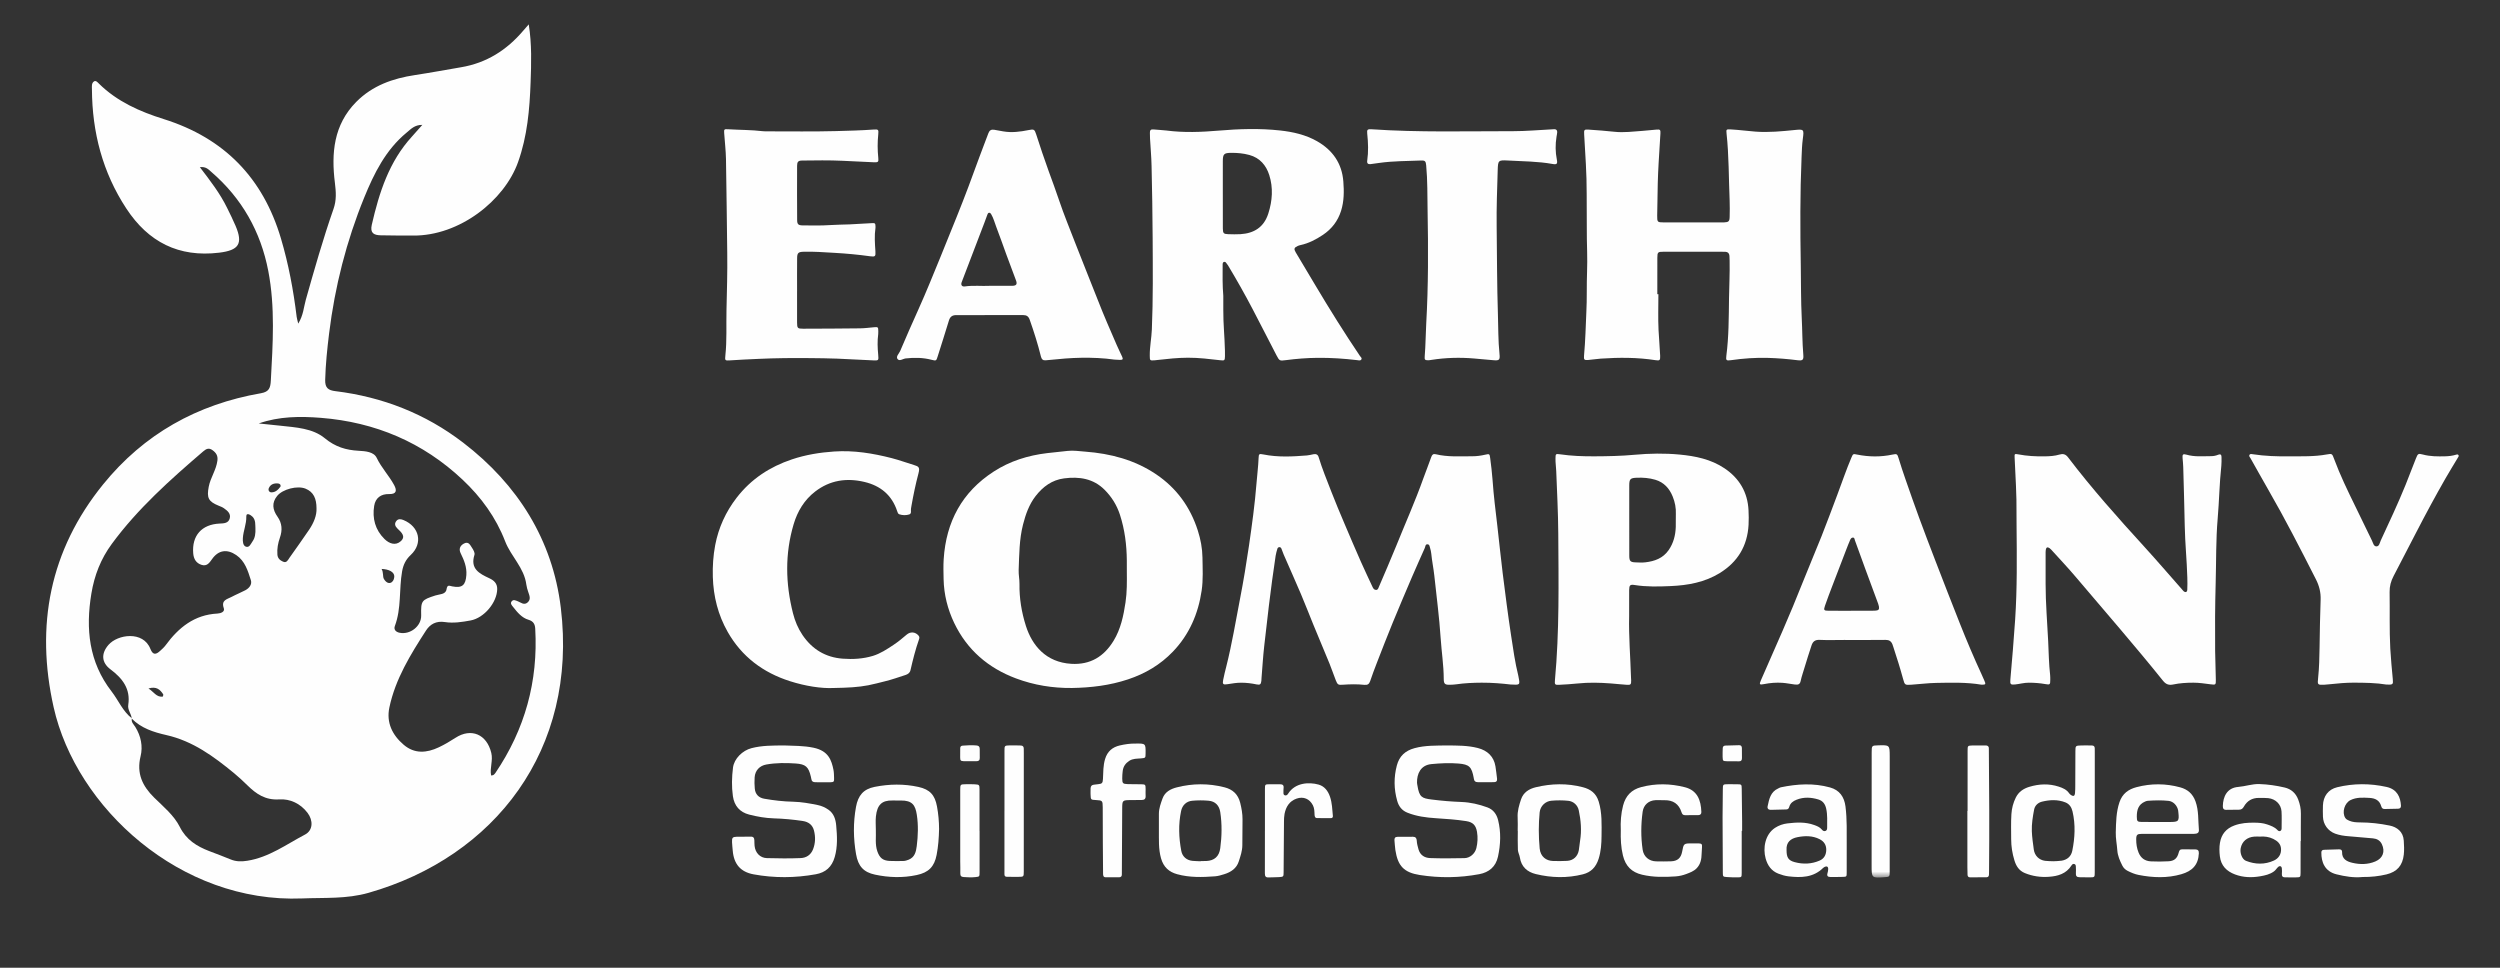 <?xml version="1.0" encoding="UTF-8" standalone="no"?>
<svg width="217px" height="84px" viewBox="0 0 217 84" version="1.1" xmlns="http://www.w3.org/2000/svg" xmlns:xlink="http://www.w3.org/1999/xlink" xmlns:sketch="http://www.bohemiancoding.com/sketch/ns">
    <rect x="0" y="0" width="217" height="84" fill="#333333" stroke="none"/>
    <!-- Generator: Sketch 3.5.2 (25235) - http://www.bohemiancoding.com/sketch -->
    <title>Logo</title>
    <desc>Created with Sketch.</desc>
    <defs>
        <path id="path-1" d="M0,0.044 L151.551,0.044 L151.551,65.012 L0,65.012 L0,0.044 Z"></path>
    </defs>
    <g id="Welcome" stroke="none" stroke-width="1" fill="none" fill-rule="evenodd" sketch:type="MSPage">
        <g id="178A50" sketch:type="MSArtboardGroup" transform="translate(-118, -55)">
            <g id="Top" sketch:type="MSLayerGroup">
                <g id="Logo" transform="translate(122, 57)">
                    <g id="Logo_Type" transform="translate(57.867, 9.157)">
                        <path d="M69.239,48.257 C68.535,48.173 67.643,48.095 66.743,48.1 C66.005,48.104 65.271,48.135 64.54,48.241 C64.366,48.266 64.188,48.275 64.012,48.28 C63.558,48.293 63.451,48.218 63.45,47.771 C63.446,46.585 63.26,45.413 63.182,44.233 C63.064,42.422 62.825,40.623 62.633,38.82 C62.564,38.176 62.429,37.54 62.367,36.894 C62.352,36.734 62.312,36.574 62.267,36.419 C62.228,36.285 62.219,36.094 62.039,36.087 C61.848,36.08 61.86,36.282 61.805,36.408 C61.433,37.249 61.053,38.087 60.691,38.932 C60.126,40.254 59.561,41.576 59.016,42.906 C58.544,44.056 58.096,45.217 57.645,46.376 C57.44,46.902 57.243,47.432 57.062,47.967 C56.973,48.227 56.832,48.316 56.56,48.287 C55.938,48.22 55.314,48.232 54.69,48.278 C54.288,48.309 54.229,48.271 54.079,47.891 C53.889,47.41 53.727,46.918 53.532,46.439 C53.068,45.303 52.588,44.173 52.121,43.038 C51.765,42.172 51.432,41.297 51.066,40.435 C50.573,39.276 50.057,38.127 49.554,36.972 C49.483,36.809 49.431,36.639 49.364,36.474 C49.333,36.397 49.28,36.334 49.188,36.334 C49.095,36.334 49.033,36.397 49.01,36.474 C48.951,36.675 48.889,36.878 48.858,37.085 C48.645,38.511 48.451,39.939 48.278,41.37 C48.136,42.545 48.006,43.72 47.87,44.895 C47.763,45.828 47.71,46.766 47.633,47.702 C47.627,47.783 47.629,47.865 47.619,47.945 C47.581,48.246 47.507,48.313 47.206,48.25 C46.764,48.157 46.323,48.102 45.871,48.102 C45.467,48.101 45.074,48.169 44.678,48.232 C44.299,48.293 44.232,48.232 44.303,47.861 C44.38,47.464 44.481,47.072 44.579,46.68 C45.07,44.731 45.395,42.748 45.776,40.777 C46.068,39.269 46.319,37.75 46.541,36.23 C46.804,34.419 47.055,32.606 47.199,30.779 C47.256,30.054 47.35,29.33 47.379,28.601 C47.394,28.243 47.424,28.215 47.791,28.289 C49.047,28.544 50.31,28.477 51.574,28.376 C51.764,28.361 51.952,28.308 52.14,28.271 C52.359,28.227 52.521,28.289 52.59,28.519 C52.895,29.526 53.297,30.497 53.675,31.476 C54.041,32.425 54.439,33.362 54.835,34.299 C55.3,35.399 55.771,36.496 56.253,37.589 C56.579,38.328 56.93,39.056 57.268,39.789 C57.332,39.929 57.415,40.051 57.582,40.049 C57.742,40.046 57.77,39.903 57.821,39.783 C58.311,38.624 58.823,37.474 59.293,36.306 C60.095,34.313 60.974,32.352 61.694,30.325 C61.911,29.716 62.157,29.117 62.369,28.507 C62.443,28.295 62.548,28.22 62.759,28.271 C63.802,28.525 64.863,28.446 65.919,28.447 C66.306,28.448 66.684,28.396 67.06,28.308 C67.41,28.225 67.434,28.234 67.482,28.614 C67.561,29.24 67.643,29.867 67.686,30.497 C67.779,31.855 67.952,33.205 68.11,34.557 C68.268,35.908 68.398,37.263 68.568,38.612 C68.794,40.412 69.023,42.212 69.296,44.005 C69.474,45.172 69.635,46.345 69.921,47.493 C69.933,47.54 69.939,47.589 69.948,47.636 C70.078,48.305 70.078,48.305 69.239,48.257" id="Fill-1" fill="#FEFEFE" sketch:type="MSShapeGroup"></path>
                        <path d="M82.082,14.38 C82.082,15.418 82.044,16.458 82.095,17.493 C82.131,18.235 82.202,18.977 82.235,19.721 C82.252,20.114 82.197,20.164 81.835,20.107 C80.257,19.861 78.673,19.863 77.086,19.971 C76.72,19.996 76.356,20.061 75.989,20.089 C75.638,20.116 75.601,20.059 75.627,19.719 C75.677,19.057 75.735,18.394 75.754,17.73 C75.788,16.548 75.878,15.367 75.865,14.182 C75.853,13.015 75.934,11.846 75.896,10.681 C75.848,9.205 75.879,7.729 75.859,6.254 C75.856,6.059 75.856,5.865 75.857,5.67 C75.865,3.95 75.736,2.236 75.639,0.521 C75.615,0.105 75.634,0.066 76.045,0.095 C76.78,0.148 77.516,0.197 78.247,0.279 C79.084,0.373 79.91,0.255 80.74,0.2 C81.139,0.174 81.535,0.117 81.934,0.09 C82.231,0.07 82.274,0.109 82.258,0.419 C82.213,1.276 82.15,2.132 82.102,2.988 C82.069,3.571 82.042,4.154 82.027,4.738 C82.003,5.678 81.988,6.619 81.977,7.559 C81.971,8.12 82,8.146 82.534,8.147 C84.234,8.148 85.934,8.147 87.634,8.147 C87.682,8.147 87.73,8.149 87.778,8.147 C88.179,8.13 88.26,8.057 88.267,7.66 C88.276,7.19 88.286,6.719 88.266,6.249 C88.183,4.306 88.208,2.358 87.997,0.422 C87.959,0.068 87.983,0.056 88.364,0.076 C89.084,0.114 89.798,0.215 90.517,0.268 C91.66,0.352 92.789,0.241 93.92,0.127 C94.713,0.046 94.728,0.074 94.618,0.889 C94.546,1.418 94.532,1.955 94.509,2.489 C94.375,5.633 94.389,8.78 94.441,11.925 C94.465,13.432 94.448,14.942 94.524,16.448 C94.578,17.499 94.568,18.553 94.658,19.604 C94.701,20.105 94.611,20.168 94.114,20.106 C93.287,20.001 92.457,19.934 91.624,19.909 C90.531,19.876 89.446,19.952 88.364,20.109 C87.981,20.165 87.929,20.114 87.979,19.732 C88.196,18.071 88.189,16.401 88.212,14.731 C88.226,13.645 88.287,12.56 88.264,11.473 C88.261,11.327 88.261,11.181 88.247,11.036 C88.228,10.831 88.115,10.71 87.905,10.7 C87.809,10.695 87.713,10.696 87.617,10.696 C85.917,10.695 84.217,10.695 82.517,10.695 C82.037,10.696 81.993,10.732 81.99,11.218 C81.983,12.272 81.988,13.326 81.988,14.38 L82.082,14.38" id="Fill-3" fill="#FEFEFE" sketch:type="MSShapeGroup"></path>
                        <path d="M44.273,5.705 L44.274,5.705 C44.274,6.694 44.27,7.684 44.276,8.673 C44.279,9.091 44.344,9.158 44.745,9.17 C45.098,9.181 45.452,9.19 45.803,9.169 C46.985,9.097 47.844,8.564 48.222,7.379 C48.576,6.273 48.657,5.14 48.304,4.036 C48.034,3.195 47.494,2.544 46.576,2.294 C46.057,2.153 45.538,2.106 45.008,2.11 C44.375,2.114 44.275,2.21 44.274,2.835 C44.272,3.792 44.273,4.749 44.273,5.705 M44.315,14.519 C44.315,14.924 44.318,15.329 44.315,15.735 C44.305,16.918 44.433,18.096 44.458,19.279 C44.461,19.441 44.464,19.603 44.46,19.765 C44.45,20.129 44.428,20.154 44.066,20.113 C43.128,20.008 42.192,19.888 41.242,19.893 C40.358,19.896 39.484,19.99 38.609,20.089 C38.529,20.099 38.45,20.11 38.37,20.116 C37.938,20.148 37.938,20.143 37.933,19.716 C37.923,18.952 38.083,18.202 38.114,17.441 C38.226,14.783 38.196,12.123 38.183,9.464 C38.174,7.389 38.134,5.313 38.089,3.239 C38.071,2.446 38,1.654 37.955,0.862 C37.946,0.7 37.952,0.537 37.944,0.375 C37.934,0.146 38.025,0.053 38.261,0.079 C38.627,0.12 38.998,0.122 39.363,0.17 C40.881,0.369 42.396,0.31 43.916,0.181 C45.691,0.03 47.472,-0.026 49.247,0.168 C50.365,0.29 51.464,0.537 52.458,1.104 C53.801,1.872 54.613,3.012 54.735,4.597 C54.802,5.456 54.8,6.313 54.536,7.15 C54.256,8.036 53.72,8.723 52.961,9.231 C52.357,9.636 51.717,9.967 51,10.12 C50.923,10.137 50.845,10.162 50.773,10.195 C50.459,10.339 50.423,10.447 50.606,10.756 C51.166,11.701 51.732,12.643 52.294,13.586 C53.534,15.669 54.816,17.725 56.171,19.733 C56.237,19.831 56.393,19.93 56.284,20.064 C56.197,20.17 56.042,20.117 55.917,20.102 C54.786,19.967 53.652,19.893 52.512,19.903 C51.581,19.911 50.656,19.983 49.733,20.105 C49.213,20.174 49.184,20.166 48.938,19.694 C48.237,18.348 47.552,16.992 46.847,15.648 C46.179,14.374 45.472,13.122 44.732,11.89 C44.698,11.835 44.658,11.784 44.619,11.733 C44.56,11.658 44.511,11.552 44.399,11.572 C44.251,11.599 44.259,11.735 44.258,11.844 C44.253,12.736 44.238,13.628 44.315,14.519" id="Fill-5" fill="#FEFEFE" sketch:type="MSShapeGroup"></path>
                        <path d="M35.942,38.418 C35.942,38.11 35.944,37.802 35.941,37.494 C35.929,36.143 35.763,34.818 35.345,33.526 C35.074,32.688 34.621,31.967 34.015,31.36 C33.036,30.377 31.806,30.195 30.494,30.366 C29.444,30.504 28.658,31.087 28.024,31.903 C27.459,32.63 27.158,33.489 26.933,34.368 C26.602,35.663 26.604,36.997 26.553,38.323 C26.538,38.731 26.63,39.13 26.624,39.535 C26.605,40.779 26.806,41.989 27.18,43.169 C27.721,44.873 28.924,46.331 31.122,46.463 C32.783,46.562 33.967,45.82 34.799,44.451 C35.411,43.444 35.654,42.29 35.827,41.134 C35.962,40.236 35.95,39.325 35.942,38.418 M31.178,48.56 C29.51,48.577 27.887,48.315 26.324,47.73 C23.922,46.832 22.081,45.262 20.959,42.92 C20.392,41.735 20.067,40.461 20.038,39.124 C20.025,38.54 20.007,37.957 20.045,37.376 C20.254,34.121 21.647,31.548 24.386,29.775 C25.8,28.86 27.368,28.371 29.029,28.174 C29.617,28.104 30.207,28.045 30.797,27.982 C31.311,27.926 31.822,28.007 32.331,28.045 C34.534,28.212 36.625,28.757 38.489,30.015 C40.261,31.211 41.452,32.856 42.104,34.896 C42.346,35.653 42.496,36.437 42.507,37.236 C42.52,38.192 42.576,39.153 42.437,40.102 C42.14,42.123 41.364,43.921 39.94,45.406 C38.846,46.546 37.539,47.315 36.049,47.811 C34.462,48.339 32.835,48.533 31.178,48.56" id="Fill-7" fill="#FEFEFE" sketch:type="MSShapeGroup"></path>
                        <path d="M115.692,39.534 C115.691,41.188 115.834,42.835 115.914,44.485 C115.962,45.473 115.973,46.461 116.085,47.445 C116.099,47.573 116.095,47.704 116.096,47.834 C116.098,48.266 116.074,48.295 115.668,48.222 C115.193,48.136 114.717,48.103 114.234,48.101 C113.828,48.1 113.442,48.212 113.045,48.255 C112.654,48.298 112.596,48.237 112.632,47.835 C112.784,46.108 112.93,44.382 113.046,42.651 C113.229,39.914 113.195,37.176 113.171,34.437 C113.168,34.097 113.162,33.756 113.166,33.416 C113.186,31.794 113.074,30.177 113.002,28.559 C112.988,28.242 112.992,28.219 113.316,28.281 C114.076,28.427 114.841,28.467 115.612,28.455 C116.046,28.448 116.474,28.424 116.896,28.299 C117.182,28.213 117.417,28.245 117.642,28.541 C119.695,31.242 121.95,33.769 124.233,36.271 C125.352,37.498 126.434,38.759 127.533,40.005 C127.576,40.053 127.613,40.108 127.661,40.151 C127.827,40.296 127.976,40.252 127.989,40.031 C128.009,39.676 128.002,39.318 127.992,38.962 C127.95,37.471 127.797,35.987 127.769,34.495 C127.736,32.793 127.685,31.091 127.638,29.39 C127.631,29.131 127.603,28.873 127.581,28.615 C127.552,28.291 127.61,28.218 127.92,28.308 C128.63,28.516 129.352,28.435 130.071,28.437 C130.278,28.437 130.484,28.393 130.68,28.311 C130.859,28.237 130.961,28.306 130.96,28.503 C130.96,28.763 130.972,29.024 130.944,29.281 C130.779,30.796 130.76,32.322 130.629,33.838 C130.468,35.699 130.506,37.563 130.454,39.426 C130.398,41.404 130.389,43.381 130.407,45.358 C130.415,46.183 130.459,47.01 130.467,47.836 C130.472,48.291 130.464,48.299 130.005,48.24 C129.513,48.178 129.024,48.101 128.523,48.1 C127.928,48.1 127.339,48.135 126.756,48.258 C126.398,48.334 126.134,48.247 125.883,47.934 C123.428,44.874 120.847,41.923 118.315,38.93 C117.629,38.118 116.896,37.346 116.183,36.557 C116.141,36.509 116.093,36.464 116.04,36.427 C115.855,36.299 115.743,36.342 115.707,36.567 C115.687,36.694 115.693,36.826 115.692,36.956 C115.691,37.815 115.692,38.675 115.692,39.534" id="Fill-9" fill="#FEFEFE" sketch:type="MSShapeGroup"></path>
                        <path d="M79.551,33.98 L79.552,33.98 C79.552,35.018 79.547,36.056 79.554,37.093 C79.557,37.545 79.652,37.64 80.086,37.656 C80.375,37.667 80.667,37.687 80.951,37.653 C81.753,37.559 82.48,37.301 82.972,36.592 C83.391,35.988 83.565,35.307 83.59,34.582 C83.603,34.21 83.581,33.836 83.597,33.464 C83.62,32.934 83.521,32.43 83.324,31.945 C83.038,31.234 82.561,30.709 81.818,30.487 C81.294,30.331 80.752,30.288 80.203,30.31 C79.655,30.332 79.554,30.415 79.552,30.965 C79.548,31.97 79.551,32.975 79.551,33.98 M79.542,42.34 C79.501,44.044 79.65,45.871 79.707,47.701 C79.709,47.766 79.717,47.83 79.718,47.895 C79.723,48.252 79.684,48.305 79.342,48.284 C78.879,48.256 78.417,48.2 77.954,48.165 C76.995,48.092 76.036,48.068 75.077,48.168 C74.535,48.224 73.991,48.258 73.447,48.285 C73.106,48.302 73.068,48.252 73.101,47.893 C73.493,43.656 73.417,39.407 73.391,35.161 C73.38,33.347 73.283,31.533 73.213,29.72 C73.2,29.364 73.143,29.011 73.149,28.653 C73.157,28.241 73.157,28.22 73.543,28.276 C74.529,28.421 75.519,28.456 76.514,28.452 C77.683,28.447 78.85,28.425 80.018,28.317 C81.312,28.198 82.616,28.177 83.909,28.298 C85.285,28.427 86.643,28.701 87.823,29.495 C89.102,30.356 89.828,31.563 89.905,33.134 C89.926,33.555 89.932,33.979 89.909,34.399 C89.807,36.233 88.963,37.624 87.416,38.579 C86.105,39.388 84.64,39.651 83.141,39.715 C82.103,39.76 81.059,39.789 80.021,39.623 C79.622,39.559 79.549,39.64 79.544,40.07 C79.537,40.783 79.542,41.497 79.542,42.34" id="Fill-11" fill="#FEFEFE" sketch:type="MSShapeGroup"></path>
                        <path d="M98.795,41.858 L98.795,41.855 C99.276,41.855 99.757,41.856 100.239,41.855 C100.479,41.854 100.721,41.864 100.96,41.843 C101.203,41.821 101.263,41.727 101.224,41.488 C101.211,41.408 101.188,41.329 101.16,41.254 C100.786,40.238 100.408,39.224 100.035,38.209 C99.735,37.391 99.437,36.571 99.142,35.751 C99.105,35.648 99.116,35.506 98.965,35.504 C98.836,35.503 98.767,35.616 98.723,35.716 C98.594,36.012 98.478,36.314 98.362,36.615 C97.962,37.655 97.561,38.694 97.165,39.735 C96.952,40.293 96.739,40.851 96.544,41.415 C96.407,41.812 96.445,41.854 96.871,41.857 C97.512,41.862 98.154,41.858 98.795,41.858 M110.107,48.271 C108.841,48.057 107.509,48.096 106.18,48.12 C105.462,48.133 104.745,48.231 104.027,48.276 C103.489,48.31 103.464,48.305 103.322,47.778 C103.073,46.856 102.782,45.949 102.487,45.042 C102.457,44.949 102.43,44.856 102.394,44.766 C102.285,44.499 102.105,44.382 101.8,44.386 C100.598,44.402 99.395,44.392 98.193,44.392 C97.488,44.392 96.781,44.417 96.077,44.384 C95.682,44.365 95.481,44.528 95.37,44.88 C95.17,45.512 94.952,46.138 94.77,46.775 C94.659,47.163 94.516,47.542 94.433,47.94 C94.373,48.23 94.242,48.296 93.933,48.26 C93.568,48.218 93.206,48.135 92.84,48.111 C92.312,48.076 91.785,48.117 91.262,48.221 C90.853,48.303 90.82,48.26 90.981,47.89 C91.605,46.454 92.241,45.025 92.865,43.589 C93.469,42.198 94.054,40.799 94.611,39.387 C95.138,38.05 95.71,36.731 96.24,35.394 C96.716,34.193 97.163,32.98 97.619,31.771 C98.023,30.697 98.39,29.609 98.839,28.553 C98.979,28.225 98.987,28.231 99.34,28.302 C100.357,28.505 101.375,28.519 102.393,28.302 C102.802,28.215 102.821,28.247 102.948,28.671 C103.12,29.243 103.309,29.812 103.505,30.376 C103.898,31.506 104.292,32.636 104.704,33.758 C105.172,35.03 105.654,36.297 106.142,37.561 C106.84,39.37 107.542,41.178 108.257,42.981 C108.847,44.468 109.471,45.941 110.142,47.393 C110.223,47.568 110.295,47.748 110.377,47.924 C110.522,48.236 110.49,48.289 110.107,48.271" id="Fill-13" fill="#FEFEFE" sketch:type="MSShapeGroup"></path>
                        <path d="M24.003,13.653 C24.758,13.653 25.382,13.658 26.006,13.65 C26.349,13.646 26.443,13.511 26.327,13.195 C26.049,12.438 25.761,11.686 25.482,10.93 C25.188,10.128 24.911,9.32 24.603,8.523 C24.464,8.163 24.372,7.782 24.173,7.446 C24.131,7.375 24.083,7.305 23.993,7.31 C23.899,7.315 23.865,7.396 23.837,7.473 C23.753,7.7 23.673,7.928 23.587,8.154 C23.203,9.162 22.817,10.17 22.431,11.178 C22.155,11.9 21.873,12.619 21.604,13.343 C21.516,13.581 21.631,13.741 21.881,13.705 C22.631,13.598 23.383,13.69 24.003,13.653 M34.864,20.056 C33.913,19.921 32.958,19.883 31.997,19.897 C31.066,19.911 30.142,19.991 29.218,20.088 C29.107,20.099 28.995,20.111 28.883,20.118 C28.656,20.132 28.546,20.031 28.488,19.797 C28.22,18.713 27.883,17.65 27.512,16.597 C27.407,16.301 27.239,16.191 26.944,16.192 C25.005,16.197 23.066,16.196 21.127,16.195 C20.796,16.195 20.599,16.331 20.498,16.668 C20.187,17.704 19.851,18.733 19.528,19.766 C19.405,20.16 19.405,20.18 18.989,20.072 C18.247,19.879 17.504,19.87 16.748,19.954 C16.505,19.982 16.198,20.234 16.033,19.997 C15.883,19.783 16.175,19.53 16.272,19.301 C16.786,18.081 17.325,16.872 17.867,15.664 C18.536,14.176 19.145,12.663 19.763,11.154 C20.247,9.974 20.722,8.79 21.198,7.606 C21.88,5.912 22.52,4.202 23.14,2.484 C23.393,1.785 23.672,1.096 23.928,0.399 C24.016,0.159 24.173,0.068 24.409,0.103 C24.678,0.144 24.945,0.201 25.213,0.247 C25.952,0.375 26.68,0.282 27.406,0.135 C27.87,0.041 27.931,0.057 28.075,0.509 C28.416,1.571 28.771,2.628 29.15,3.676 C29.458,4.526 29.775,5.373 30.062,6.23 C30.484,7.487 30.993,8.709 31.467,9.945 C32.104,11.604 32.787,13.245 33.43,14.902 C33.938,16.213 34.504,17.498 35.062,18.787 C35.209,19.128 35.379,19.458 35.531,19.796 C35.634,20.023 35.594,20.082 35.344,20.082 C35.184,20.082 35.024,20.065 34.864,20.056" id="Fill-15" fill="#FEFEFE" sketch:type="MSShapeGroup"></path>
                        <path d="M7.318,14.116 C7.318,15.024 7.316,15.932 7.319,16.839 C7.321,17.325 7.363,17.377 7.839,17.375 C9.49,17.371 11.141,17.363 12.792,17.343 C13.191,17.338 13.59,17.284 13.988,17.248 C14.347,17.215 14.365,17.23 14.369,17.602 C14.37,17.683 14.373,17.765 14.362,17.845 C14.281,18.443 14.305,19.041 14.361,19.64 C14.407,20.135 14.395,20.144 13.921,20.123 C12.881,20.078 11.842,20.016 10.802,19.973 C10.018,19.941 9.232,19.936 8.448,19.927 C6.958,19.911 5.466,19.924 3.978,19.993 C3.148,20.032 2.315,20.066 1.485,20.124 C1.063,20.153 1.048,20.128 1.095,19.699 C1.234,18.406 1.163,17.108 1.191,15.812 C1.227,14.144 1.281,12.476 1.258,10.807 C1.221,8.084 1.198,5.362 1.148,2.64 C1.134,1.897 1.042,1.155 0.993,0.412 C0.97,0.066 0.987,0.041 1.324,0.062 C2.331,0.125 3.341,0.112 4.345,0.231 C4.487,0.247 4.633,0.244 4.777,0.244 C6.748,0.242 8.721,0.275 10.691,0.222 C11.778,0.193 12.868,0.166 13.955,0.088 C14.372,0.058 14.407,0.09 14.365,0.508 C14.296,1.189 14.297,1.865 14.368,2.546 C14.404,2.899 14.359,2.943 13.999,2.929 C13.087,2.894 12.176,2.843 11.265,2.799 C10.096,2.743 8.925,2.765 7.756,2.778 C7.419,2.782 7.323,2.891 7.321,3.226 C7.315,4.799 7.315,6.372 7.325,7.944 C7.327,8.306 7.428,8.404 7.795,8.407 C8.596,8.412 9.397,8.435 10.198,8.379 C10.757,8.339 11.319,8.345 11.879,8.319 C12.519,8.29 13.158,8.251 13.797,8.213 C14.095,8.196 14.119,8.215 14.127,8.528 C14.127,8.561 14.128,8.594 14.124,8.626 C14.023,9.304 14.074,9.981 14.119,10.66 C14.148,11.097 14.097,11.148 13.664,11.088 C12.631,10.944 11.595,10.848 10.555,10.789 C9.659,10.739 8.765,10.667 7.867,10.696 C7.431,10.709 7.328,10.8 7.323,11.246 C7.313,12.203 7.32,13.159 7.32,14.116 L7.318,14.116 Z" id="Fill-17" fill="#FEFEFE" sketch:type="MSShapeGroup"></path>
                        <path d="M10.48,48.561 C9.442,48.614 8.047,48.4 6.696,47.968 C4.38,47.228 2.527,45.855 1.299,43.697 C0.46,42.221 0.057,40.621 0.006,38.921 C-0.021,37.992 0.04,37.067 0.212,36.161 C0.5,34.645 1.129,33.271 2.072,32.048 C3.325,30.424 4.952,29.36 6.871,28.717 C8.066,28.317 9.29,28.117 10.544,28.033 C12.245,27.919 13.894,28.188 15.531,28.608 C16.184,28.776 16.816,29.01 17.46,29.204 C17.886,29.333 17.996,29.409 17.853,29.945 C17.607,30.869 17.415,31.804 17.248,32.746 C17.234,32.825 17.224,32.906 17.208,32.985 C17.171,33.164 17.289,33.423 17.049,33.498 C16.775,33.584 16.477,33.577 16.197,33.486 C16.082,33.449 16.046,33.328 16.01,33.218 C15.55,31.813 14.561,31.006 13.166,30.675 C11.619,30.308 10.173,30.519 8.886,31.512 C7.947,32.236 7.357,33.219 7.023,34.34 C6.259,36.905 6.311,39.49 6.963,42.069 C7.133,42.743 7.4,43.39 7.796,43.971 C8.639,45.209 9.795,45.904 11.284,46.016 C12.171,46.083 13.056,46.03 13.904,45.773 C14.547,45.577 15.119,45.197 15.683,44.824 C16.086,44.557 16.459,44.251 16.825,43.935 C17.163,43.643 17.595,43.687 17.873,44.025 C17.958,44.127 17.94,44.235 17.901,44.345 C17.594,45.216 17.372,46.112 17.164,47.011 C17.11,47.248 16.94,47.364 16.737,47.43 C16.142,47.623 15.551,47.833 14.946,47.98 C14.465,48.098 13.987,48.23 13.498,48.325 C12.625,48.493 11.749,48.539 10.48,48.561" id="Fill-19" fill="#FEFEFE" sketch:type="MSShapeGroup"></path>
                        <path d="M145.279,48.263 C144.404,48.116 143.397,48.099 142.387,48.099 C141.727,48.099 141.076,48.16 140.423,48.229 C140.247,48.248 140.072,48.267 139.896,48.276 C139.284,48.304 139.281,48.288 139.348,47.663 C139.441,46.791 139.456,45.916 139.471,45.04 C139.494,43.662 139.511,42.284 139.564,40.908 C139.588,40.269 139.443,39.696 139.158,39.135 C137.826,36.513 136.488,33.895 135.018,31.347 C134.494,30.438 133.987,29.518 133.469,28.605 C133.422,28.522 133.333,28.447 133.379,28.345 C133.44,28.212 133.569,28.255 133.674,28.271 C134.724,28.432 135.78,28.465 136.838,28.455 C137.927,28.444 139.018,28.489 140.099,28.289 C140.568,28.202 140.565,28.226 140.737,28.69 C141.255,30.086 141.903,31.422 142.556,32.757 C143.045,33.759 143.524,34.766 144.018,35.765 C144.114,35.959 144.161,36.27 144.408,36.27 C144.66,36.27 144.695,35.948 144.783,35.757 C145.523,34.159 146.274,32.566 146.936,30.932 C147.245,30.168 147.529,29.395 147.837,28.632 C147.997,28.234 148.029,28.185 148.43,28.294 C149.076,28.47 149.729,28.467 150.387,28.45 C150.693,28.441 150.995,28.408 151.288,28.318 C151.366,28.294 151.454,28.261 151.515,28.328 C151.6,28.422 151.515,28.505 151.467,28.585 C151.111,29.181 150.744,29.771 150.399,30.374 C149.509,31.931 148.658,33.509 147.836,35.103 C147.192,36.352 146.548,37.601 145.896,38.845 C145.667,39.283 145.542,39.727 145.551,40.235 C145.579,41.872 145.522,43.511 145.61,45.147 C145.658,46.036 145.749,46.924 145.829,47.811 C145.868,48.254 145.846,48.286 145.279,48.263" id="Fill-21" fill="#FEFEFE" sketch:type="MSShapeGroup"></path>
                        <path d="M68.043,8.476 C68.074,11.037 68.07,13.599 68.153,16.158 C68.189,17.289 68.171,18.425 68.289,19.555 C68.345,20.093 68.271,20.154 67.747,20.108 C67.188,20.058 66.63,20.007 66.072,19.959 C64.837,19.854 63.607,19.89 62.382,20.081 C62.288,20.096 62.192,20.114 62.097,20.114 C61.816,20.114 61.773,20.065 61.798,19.768 C61.878,18.815 61.877,17.858 61.931,16.904 C62.116,13.649 62.108,10.392 62.048,7.136 C62.024,5.827 62.05,4.512 61.926,3.204 C61.893,2.852 61.841,2.761 61.49,2.775 C60.275,2.825 59.055,2.813 57.847,2.985 C57.593,3.021 57.34,3.063 57.086,3.09 C56.891,3.11 56.774,3.029 56.806,2.809 C56.921,2.017 56.893,1.227 56.808,0.435 C56.771,0.092 56.837,0.041 57.19,0.064 C61.288,0.344 65.391,0.226 69.492,0.229 C70.58,0.23 71.667,0.129 72.755,0.075 C72.851,0.07 72.947,0.059 73.043,0.057 C73.225,0.054 73.31,0.155 73.298,0.33 C73.289,0.459 73.259,0.586 73.238,0.714 C73.132,1.376 73.135,2.035 73.267,2.695 C73.34,3.064 73.27,3.143 72.896,3.076 C71.612,2.845 70.312,2.849 69.017,2.775 C68.18,2.727 68.16,2.77 68.134,3.615 C68.084,5.235 68.023,6.855 68.043,8.476" id="Fill-23" fill="#FEFEFE" sketch:type="MSShapeGroup"></path>
                        <path d="M6.216,53.548 C7.001,53.584 7.873,53.561 8.751,53.746 C10.053,54.019 10.312,54.841 10.479,55.675 C10.523,55.895 10.521,56.126 10.53,56.353 C10.544,56.693 10.516,56.736 10.205,56.743 C9.772,56.754 9.339,56.737 8.907,56.74 C8.693,56.742 8.576,56.651 8.553,56.435 C8.546,56.371 8.528,56.307 8.513,56.244 C8.31,55.4 8.063,55.173 7.193,55.113 C6.346,55.055 5.498,55.053 4.656,55.201 C4.071,55.304 3.677,55.714 3.635,56.319 C3.612,56.641 3.62,56.969 3.648,57.291 C3.69,57.779 3.983,58.086 4.462,58.171 C5.299,58.32 6.144,58.414 6.994,58.433 C7.72,58.45 8.428,58.582 9.134,58.727 C9.46,58.794 9.771,58.935 10.051,59.132 C10.519,59.46 10.668,59.975 10.714,60.484 C10.797,61.4 10.85,62.317 10.588,63.232 C10.338,64.103 9.793,64.576 8.946,64.729 C7.147,65.054 5.345,65.067 3.545,64.736 C2.415,64.528 1.831,63.85 1.734,62.678 C1.714,62.436 1.685,62.194 1.674,61.951 C1.656,61.555 1.716,61.483 2.09,61.472 C2.491,61.461 2.892,61.479 3.293,61.464 C3.531,61.455 3.604,61.577 3.611,61.785 C3.617,61.947 3.614,62.11 3.631,62.27 C3.695,62.871 4.11,63.312 4.699,63.327 C5.676,63.354 6.656,63.366 7.632,63.325 C8.11,63.305 8.511,63.06 8.706,62.56 C8.915,62.025 8.925,61.481 8.788,60.938 C8.664,60.448 8.318,60.183 7.827,60.108 C6.986,59.98 6.14,59.901 5.291,59.876 C4.564,59.854 3.852,59.726 3.157,59.548 C2.36,59.344 1.868,58.8 1.748,57.947 C1.631,57.122 1.654,56.296 1.757,55.474 C1.855,54.688 2.589,53.985 3.356,53.785 C4.271,53.546 5.196,53.554 6.216,53.548" id="Fill-25" fill="#FEFEFE" sketch:type="MSShapeGroup"></path>
                        <path d="M63.733,53.547 C64.629,53.558 65.521,53.543 66.407,53.77 C67.242,53.985 67.801,54.508 67.939,55.366 C67.996,55.717 68.031,56.073 68.077,56.426 C68.103,56.632 68.01,56.734 67.809,56.735 C67.344,56.737 66.879,56.735 66.414,56.737 C66.202,56.738 66.085,56.637 66.061,56.425 C66.06,56.408 66.057,56.392 66.055,56.376 C65.876,55.404 65.671,55.194 64.721,55.117 C63.939,55.052 63.159,55.092 62.375,55.167 C61.448,55.256 61.116,56.007 61.13,56.774 C61.131,56.854 61.151,56.934 61.164,57.014 C61.325,58.05 61.561,58.135 62.406,58.242 C63.265,58.352 64.126,58.423 64.992,58.455 C65.762,58.484 66.512,58.658 67.238,58.924 C67.753,59.113 68.041,59.52 68.167,60.023 C68.43,61.079 68.388,62.146 68.157,63.203 C67.966,64.076 67.381,64.562 66.536,64.721 C64.82,65.042 63.095,65.065 61.37,64.794 C60.005,64.58 59.46,64.015 59.25,62.62 C59.209,62.348 59.201,62.071 59.173,61.797 C59.153,61.599 59.224,61.482 59.432,61.48 C59.881,61.477 60.33,61.477 60.779,61.474 C60.999,61.473 61.096,61.593 61.107,61.805 C61.12,62.066 61.186,62.314 61.258,62.565 C61.407,63.082 61.799,63.306 62.263,63.324 C63.256,63.362 64.251,63.347 65.245,63.329 C65.73,63.321 66.163,62.941 66.281,62.46 C66.393,61.999 66.416,61.529 66.339,61.06 C66.243,60.477 65.984,60.207 65.402,60.116 C64.53,59.979 63.65,59.921 62.77,59.864 C61.922,59.81 61.084,59.702 60.283,59.379 C59.804,59.185 59.541,58.822 59.409,58.352 C59.121,57.333 59.108,56.306 59.381,55.278 C59.596,54.467 60.114,54.001 60.916,53.783 C61.847,53.53 62.79,53.566 63.733,53.547" id="Fill-27" fill="#FEFEFE" sketch:type="MSShapeGroup"></path>
                        <path d="M116.359,63.599 C116.566,63.586 116.825,63.591 117.076,63.551 C117.565,63.473 117.908,63.181 118.007,62.693 C118.237,61.561 118.294,60.421 118.03,59.283 C117.945,58.917 117.761,58.628 117.4,58.486 C116.733,58.225 116.048,58.264 115.378,58.427 C115.048,58.507 114.762,58.752 114.694,59.115 C114.578,59.733 114.474,60.359 114.496,60.989 C114.515,61.52 114.596,62.05 114.666,62.578 C114.736,63.109 115.117,63.491 115.641,63.562 C115.861,63.592 116.087,63.586 116.359,63.599 L116.359,63.599 Z M119.959,59.311 C119.959,61.06 119.96,62.81 119.957,64.56 C119.957,64.989 119.95,64.993 119.529,64.998 C119.225,65.001 118.921,64.991 118.617,64.986 C118.396,64.982 118.304,64.873 118.32,64.646 C118.334,64.453 118.325,64.258 118.317,64.063 C118.314,63.966 118.293,63.865 118.177,63.837 C118.066,63.81 117.996,63.875 117.941,63.961 C117.477,64.694 116.754,64.897 115.96,64.95 C115.248,64.998 114.56,64.9 113.892,64.627 C113.379,64.417 113.13,64.008 112.981,63.512 C112.802,62.921 112.704,62.316 112.703,61.695 C112.702,60.966 112.677,60.237 112.723,59.508 C112.755,59.003 112.881,58.519 113.107,58.066 C113.353,57.574 113.764,57.294 114.28,57.139 C115.13,56.884 115.976,56.845 116.828,57.122 C117.183,57.237 117.518,57.38 117.741,57.708 C117.784,57.772 117.853,57.825 117.919,57.867 C118.107,57.985 118.22,57.935 118.243,57.703 C118.267,57.462 118.266,57.218 118.267,56.975 C118.272,56.003 118.271,55.031 118.278,54.059 C118.281,53.571 118.286,53.565 118.787,53.548 C119.091,53.538 119.395,53.55 119.699,53.55 C119.879,53.549 119.962,53.637 119.958,53.818 C119.954,53.948 119.96,54.078 119.96,54.207 C119.96,55.908 119.96,57.609 119.96,59.311 L119.959,59.311 Z" id="Fill-29" fill="#FEFEFE" sketch:type="MSShapeGroup"></path>
                        <path d="M71.701,60.899 C71.705,61.433 71.723,61.963 71.777,62.496 C71.849,63.209 72.343,63.555 72.916,63.575 C73.331,63.589 73.749,63.59 74.163,63.566 C74.701,63.534 75.082,63.177 75.176,62.638 C75.224,62.367 75.237,62.091 75.283,61.82 C75.432,60.929 75.356,60.048 75.168,59.174 C75.072,58.726 74.707,58.399 74.265,58.353 C73.772,58.301 73.273,58.301 72.779,58.347 C72.284,58.393 71.832,58.798 71.775,59.352 C71.722,59.868 71.705,60.382 71.701,60.899 M69.869,60.964 C69.869,60.575 69.887,60.185 69.865,59.798 C69.834,59.248 69.991,58.733 70.157,58.232 C70.356,57.631 70.844,57.319 71.439,57.175 C72.801,56.848 74.165,56.819 75.525,57.173 C76.196,57.348 76.683,57.695 76.905,58.433 C77.202,59.42 77.154,60.418 77.147,61.417 C77.142,62.078 77.1,62.732 76.896,63.381 C76.668,64.104 76.239,64.555 75.529,64.733 C74.165,65.077 72.793,65.042 71.436,64.711 C70.701,64.532 70.182,64.084 70.057,63.271 C70.023,63.049 69.897,62.837 69.886,62.616 C69.861,62.067 69.878,61.515 69.878,60.964 C69.875,60.964 69.872,60.964 69.869,60.964" id="Fill-31" fill="#FEFEFE" sketch:type="MSShapeGroup"></path>
                        <path d="M42.353,63.602 C42.353,63.595 42.353,63.588 42.353,63.582 C42.513,63.582 42.673,63.588 42.832,63.58 C43.55,63.547 43.956,63.179 44.051,62.468 C44.191,61.424 44.211,60.379 44.052,59.335 C43.965,58.759 43.615,58.397 43.043,58.346 C42.565,58.303 42.083,58.303 41.605,58.349 C41.111,58.397 40.758,58.737 40.653,59.234 C40.409,60.391 40.451,61.547 40.668,62.701 C40.761,63.194 41.13,63.515 41.635,63.565 C41.873,63.588 42.113,63.59 42.353,63.602 M38.725,60.882 C38.725,60.412 38.724,59.942 38.725,59.472 C38.727,59.008 38.887,58.579 39.04,58.155 C39.247,57.578 39.74,57.324 40.283,57.185 C41.659,56.834 43.041,56.829 44.42,57.181 C45.13,57.361 45.598,57.786 45.783,58.529 C45.902,59.004 45.987,59.478 45.984,59.967 C45.98,60.713 45.969,61.459 45.968,62.204 C45.967,62.701 45.804,63.163 45.656,63.622 C45.461,64.226 44.975,64.544 44.399,64.723 C44.139,64.804 43.872,64.886 43.604,64.907 C42.499,64.991 41.39,65.023 40.308,64.724 C39.604,64.53 39.126,64.109 38.909,63.341 C38.678,62.523 38.734,61.703 38.725,60.882" id="Fill-33" fill="#FEFEFE" sketch:type="MSShapeGroup"></path>
                        <path d="M134.312,61.459 C134.124,61.459 133.963,61.449 133.804,61.461 C133.17,61.509 132.732,61.889 132.623,62.476 C132.545,62.893 132.749,63.433 133.081,63.563 C133.889,63.881 134.714,63.902 135.508,63.538 C135.907,63.355 136.154,63 136.128,62.525 C136.104,62.086 135.818,61.842 135.452,61.66 C135.08,61.476 134.689,61.432 134.312,61.459 M137.826,61.85 C137.826,62.774 137.832,63.697 137.823,64.62 C137.819,64.986 137.8,64.992 137.433,64.999 C137.113,65.004 136.792,65 136.472,64.998 C136.275,64.996 136.182,64.903 136.2,64.693 C136.213,64.533 136.217,64.368 136.196,64.209 C136.173,64.026 136.023,63.97 135.885,64.088 C135.752,64.202 135.67,64.364 135.523,64.473 C135.161,64.742 134.736,64.833 134.312,64.906 C133.575,65.032 132.839,65.01 132.132,64.744 C131.407,64.472 130.912,63.987 130.817,63.169 C130.771,62.78 130.76,62.392 130.824,62.006 C130.947,61.254 131.363,60.757 132.079,60.493 C132.649,60.282 133.233,60.242 133.827,60.251 C134.195,60.256 134.56,60.277 134.916,60.401 C135.237,60.513 135.553,60.62 135.797,60.872 C135.865,60.942 135.942,61.018 136.048,60.977 C136.174,60.928 136.178,60.805 136.178,60.689 C136.178,60.22 136.198,59.748 136.17,59.28 C136.132,58.657 135.655,58.189 135.012,58.121 C134.742,58.093 134.468,58.103 134.196,58.102 C133.617,58.099 133.179,58.357 132.897,58.864 C132.798,59.041 132.675,59.125 132.48,59.125 C132.111,59.126 131.743,59.13 131.375,59.137 C131.146,59.141 131.07,59.025 131.075,58.804 C131.095,57.997 131.43,57.227 132.413,57.148 C133.032,57.099 133.618,56.878 134.254,56.9 C134.996,56.925 135.722,57.031 136.438,57.199 C136.99,57.328 137.401,57.672 137.617,58.241 C137.769,58.641 137.856,59.04 137.85,59.469 C137.84,60.263 137.847,61.057 137.847,61.85 C137.84,61.85 137.833,61.85 137.826,61.85" id="Fill-35" fill="#FEFEFE" sketch:type="MSShapeGroup"></path>
                        <path d="M93.206,62.639 C93.205,63.274 93.362,63.531 93.92,63.679 C94.648,63.873 95.379,63.845 96.076,63.542 C96.464,63.374 96.646,63.04 96.652,62.614 C96.658,62.181 96.455,61.879 96.079,61.686 C95.462,61.368 94.795,61.383 94.157,61.508 C93.564,61.624 93.157,61.944 93.206,62.639 M98.428,62.116 C98.428,63.023 98.431,63.801 98.427,64.58 C98.425,64.936 98.42,64.945 98.096,64.956 C97.728,64.969 97.359,64.968 96.99,64.964 C96.794,64.962 96.692,64.874 96.755,64.654 C96.79,64.531 96.82,64.401 96.821,64.274 C96.822,64.06 96.693,63.994 96.501,64.095 C96.458,64.117 96.416,64.144 96.382,64.178 C95.524,65.025 94.462,65.036 93.376,64.91 C93.077,64.876 92.778,64.786 92.495,64.677 C91.893,64.446 91.556,63.964 91.389,63.356 C91.142,62.459 91.336,61.276 92.202,60.703 C92.534,60.484 92.907,60.359 93.28,60.314 C94.059,60.222 94.845,60.176 95.609,60.455 C95.854,60.545 96.089,60.634 96.262,60.843 C96.348,60.947 96.456,61.026 96.597,60.963 C96.717,60.91 96.731,60.79 96.73,60.674 C96.726,60.124 96.768,59.572 96.645,59.027 C96.556,58.63 96.353,58.352 95.957,58.234 C95.326,58.045 94.701,58.011 94.074,58.259 C93.774,58.378 93.534,58.548 93.442,58.873 C93.402,59.016 93.334,59.1 93.18,59.103 C92.732,59.113 92.283,59.129 91.834,59.137 C91.635,59.14 91.52,59.026 91.562,58.83 C91.692,58.209 91.814,57.575 92.484,57.278 C92.557,57.246 92.626,57.198 92.703,57.182 C94.13,56.886 95.559,56.798 96.982,57.194 C97.804,57.423 98.215,58.009 98.321,58.844 C98.465,59.974 98.421,61.11 98.428,62.116" id="Fill-37" fill="#FEFEFE" sketch:type="MSShapeGroup"></path>
                        <path d="M14.156,60.871 C14.186,61.495 14.072,62.134 14.289,62.748 C14.484,63.299 14.753,63.539 15.339,63.572 C15.738,63.595 16.139,63.579 16.539,63.577 C16.7,63.576 16.85,63.524 17.002,63.465 C17.539,63.253 17.646,62.764 17.707,62.284 C17.82,61.383 17.851,60.468 17.714,59.572 C17.586,58.74 17.331,58.316 16.316,58.327 C16.076,58.329 15.836,58.331 15.596,58.326 C14.687,58.305 14.269,58.694 14.162,59.707 C14.122,60.091 14.156,60.483 14.156,60.871 M19.645,60.792 C19.629,61.566 19.575,62.308 19.433,63.041 C19.233,64.083 18.733,64.577 17.704,64.797 C16.492,65.056 15.287,65.018 14.082,64.761 C13.099,64.552 12.623,64.04 12.439,62.986 C12.199,61.62 12.184,60.249 12.434,58.88 C12.615,57.893 13.076,57.337 14.05,57.144 C15.324,56.891 16.594,56.871 17.863,57.151 C18.845,57.369 19.282,57.849 19.464,58.842 C19.585,59.497 19.642,60.156 19.645,60.792" id="Fill-39" fill="#FEFEFE" sketch:type="MSShapeGroup"></path>
                        <path d="M125.433,60.191 L125.433,60.192 C125.785,60.192 126.137,60.194 126.49,60.192 C127.242,60.189 127.298,60.122 127.214,59.344 C127.209,59.296 127.207,59.247 127.198,59.199 C127.127,58.785 126.788,58.406 126.373,58.359 C125.768,58.292 125.158,58.31 124.551,58.352 C124.473,58.357 124.395,58.39 124.322,58.421 C123.742,58.664 123.604,59.155 123.608,59.726 C123.611,60.13 123.651,60.182 124.039,60.189 C124.504,60.197 124.968,60.191 125.433,60.191 L125.433,60.191 Z M126.3,61.221 C125.547,61.221 124.794,61.219 124.042,61.222 C123.641,61.224 123.558,61.299 123.556,61.698 C123.553,62.089 123.61,62.474 123.758,62.839 C123.953,63.32 124.305,63.581 124.823,63.609 C125.336,63.636 125.848,63.63 126.359,63.602 C126.846,63.577 127.114,63.361 127.24,62.866 C127.286,62.685 127.34,62.563 127.541,62.564 C127.925,62.565 128.31,62.562 128.694,62.571 C128.902,62.576 129.004,62.673 128.993,62.911 C128.95,63.921 128.414,64.454 127.475,64.725 C126.251,65.078 125.007,65.032 123.764,64.787 C123.428,64.721 123.122,64.59 122.821,64.439 C122.617,64.337 122.454,64.185 122.348,63.972 C122.139,63.552 121.947,63.132 121.915,62.65 C121.881,62.133 121.768,61.617 121.782,61.103 C121.806,60.219 121.812,59.333 122.104,58.472 C122.357,57.725 122.883,57.352 123.586,57.167 C124.851,56.834 126.125,56.841 127.382,57.186 C128.005,57.357 128.46,57.73 128.703,58.404 C128.993,59.209 128.922,60.033 128.996,60.849 C129.021,61.125 128.878,61.22 128.559,61.222 C127.806,61.227 127.053,61.224 126.3,61.224 L126.3,61.221 Z" id="Fill-41" fill="#FEFEFE" sketch:type="MSShapeGroup"></path>
                        <path d="M143.224,64.966 C142.45,65.046 141.687,64.92 140.94,64.734 C139.93,64.484 139.618,63.686 139.626,62.838 C139.627,62.671 139.717,62.61 139.867,62.605 C140.299,62.592 140.732,62.576 141.164,62.565 C141.309,62.562 141.433,62.622 141.426,62.783 C141.4,63.422 141.847,63.625 142.328,63.737 C142.992,63.892 143.664,63.889 144.311,63.617 C144.967,63.341 145.183,62.758 144.878,62.118 C144.721,61.789 144.446,61.646 144.11,61.613 C143.408,61.544 142.706,61.483 142.002,61.43 C141.601,61.4 141.208,61.343 140.827,61.204 C140.208,60.977 139.783,60.403 139.765,59.728 C139.756,59.404 139.751,59.079 139.764,58.755 C139.794,57.965 140.214,57.366 141.001,57.175 C142.429,56.83 143.856,56.832 145.289,57.15 C146.211,57.354 146.494,58.044 146.536,58.769 C146.547,58.96 146.453,59.035 146.282,59.04 C145.898,59.05 145.513,59.054 145.128,59.065 C144.956,59.07 144.869,58.988 144.823,58.822 C144.678,58.306 144.296,58.127 143.804,58.101 C143.242,58.072 142.684,58.031 142.154,58.293 C141.637,58.55 141.398,59.347 141.699,59.834 C141.783,59.968 141.914,60.023 142.046,60.081 C142.348,60.213 142.672,60.226 142.991,60.228 C143.86,60.233 144.717,60.327 145.568,60.504 C146.185,60.632 146.731,61.028 146.78,61.807 C146.806,62.213 146.828,62.616 146.783,63.021 C146.678,63.968 146.203,64.517 145.279,64.741 C144.605,64.903 143.92,64.973 143.224,64.966" id="Fill-43" fill="#FEFEFE" sketch:type="MSShapeGroup"></path>
                        <path d="M78.818,60.894 C78.786,60.196 78.83,59.475 79.018,58.76 C79.241,57.91 79.749,57.385 80.588,57.163 C81.858,56.828 83.123,56.852 84.389,57.176 C85.456,57.45 85.778,58.294 85.811,59.326 C85.816,59.503 85.717,59.594 85.544,59.596 C85.159,59.599 84.775,59.6 84.39,59.601 C84.221,59.601 84.14,59.512 84.09,59.349 C83.861,58.62 83.353,58.286 82.605,58.301 C82.349,58.306 82.092,58.285 81.836,58.297 C81.237,58.325 80.798,58.705 80.715,59.3 C80.564,60.397 80.554,61.499 80.715,62.596 C80.804,63.202 81.273,63.596 81.882,63.609 C82.315,63.619 82.748,63.619 83.18,63.605 C83.737,63.587 84.038,63.32 84.14,62.779 C84.276,62.055 84.276,62.048 85.013,62.048 C86.082,62.049 85.858,61.966 85.836,62.924 C85.825,63.406 85.754,63.85 85.395,64.217 C85.146,64.471 84.827,64.582 84.519,64.701 C84.223,64.815 83.901,64.892 83.585,64.914 C82.609,64.983 81.635,64.995 80.668,64.768 C79.76,64.555 79.227,64.018 79.003,63.098 C78.827,62.378 78.798,61.658 78.818,60.894" id="Fill-45" fill="#FEFEFE" sketch:type="MSShapeGroup"></path>
                        <path d="M36.651,53.386 C37.58,53.37 37.58,53.37 37.57,54.242 C37.565,54.634 37.565,54.636 37.17,54.671 C36.822,54.702 36.471,54.676 36.15,54.886 C35.83,55.095 35.637,55.37 35.587,55.744 C35.557,55.969 35.542,56.197 35.543,56.423 C35.545,56.836 35.598,56.889 36.023,56.904 C36.407,56.918 36.792,56.908 37.177,56.917 C37.558,56.926 37.569,56.941 37.573,57.341 C37.574,57.536 37.561,57.731 37.573,57.925 C37.59,58.177 37.474,58.282 37.237,58.282 C36.933,58.283 36.628,58.286 36.323,58.289 C35.545,58.296 35.544,58.296 35.54,59.063 C35.53,60.863 35.52,62.663 35.511,64.462 C35.51,64.56 35.506,64.657 35.509,64.754 C35.513,64.921 35.418,64.989 35.271,64.991 C34.887,64.995 34.502,64.995 34.117,64.992 C33.893,64.99 33.879,64.836 33.879,64.658 C33.876,63.75 33.863,62.842 33.859,61.934 C33.854,60.929 33.856,59.923 33.85,58.918 C33.847,58.339 33.821,58.317 33.262,58.287 C32.813,58.264 32.811,58.262 32.795,57.814 C32.793,57.766 32.791,57.717 32.791,57.668 C32.782,56.973 32.782,56.973 33.448,56.911 C33.788,56.879 33.852,56.817 33.87,56.454 C33.899,55.872 33.882,55.292 34.056,54.721 C34.258,54.058 34.697,53.693 35.335,53.546 C35.788,53.442 36.249,53.377 36.651,53.386" id="Fill-47" fill="#FEFEFE" sketch:type="MSShapeGroup"></path>
                        <path d="M108.919,59.238 C108.919,57.49 108.916,55.741 108.921,53.993 C108.922,53.572 108.931,53.563 109.342,53.55 C109.709,53.538 110.078,53.557 110.446,53.547 C110.702,53.539 110.79,53.66 110.766,53.9 C110.763,53.932 110.766,53.964 110.766,53.997 C110.8,57.462 110.817,60.927 110.783,64.392 C110.782,64.505 110.776,64.618 110.778,64.732 C110.779,64.883 110.719,64.988 110.561,64.991 C110.081,64.997 109.6,64.998 109.12,64.994 C108.99,64.993 108.919,64.91 108.916,64.776 C108.91,64.565 108.902,64.355 108.902,64.144 C108.901,62.509 108.901,60.874 108.901,59.238 L108.919,59.238" id="Fill-49" fill="#FEFEFE" sketch:type="MSShapeGroup"></path>
                        <path d="M47.929,60.964 C47.929,59.749 47.927,58.534 47.93,57.319 C47.932,56.925 47.939,56.922 48.334,56.916 C48.638,56.912 48.943,56.917 49.247,56.917 C49.461,56.916 49.578,56.998 49.549,57.238 C49.532,57.382 49.536,57.529 49.536,57.675 C49.536,57.758 49.556,57.838 49.644,57.872 C49.746,57.911 49.831,57.873 49.9,57.794 C49.921,57.77 49.938,57.742 49.955,57.715 C50.555,56.788 51.727,56.706 52.584,56.944 C53.099,57.088 53.405,57.496 53.575,57.993 C53.76,58.533 53.774,59.103 53.827,59.666 C53.838,59.784 53.773,59.856 53.663,59.858 C53.263,59.862 52.862,59.86 52.462,59.853 C52.264,59.85 52.243,59.696 52.236,59.545 C52.224,59.27 52.224,58.999 52.092,58.741 C51.804,58.18 51.271,57.956 50.681,58.161 C50.049,58.381 49.752,58.874 49.63,59.497 C49.588,59.718 49.585,59.948 49.583,60.174 C49.57,61.632 49.563,63.09 49.551,64.548 C49.548,64.939 49.543,64.949 49.162,64.976 C48.86,64.999 48.554,64.986 48.251,65.003 C47.997,65.018 47.922,64.905 47.924,64.657 C47.933,63.426 47.928,62.195 47.928,60.964 C47.928,60.964 47.929,60.964 47.929,60.964" id="Fill-51" fill="#FEFEFE" sketch:type="MSShapeGroup"></path>
                        <path d="M25.321,59.219 C25.321,57.484 25.319,55.748 25.322,54.013 C25.323,53.566 25.328,53.557 25.775,53.542 C26.095,53.531 26.416,53.548 26.737,53.554 C26.913,53.557 26.998,53.649 26.996,53.828 C26.994,53.958 27,54.088 27,54.218 C26.999,57.64 26.999,61.062 26.997,64.485 C26.997,64.949 26.993,64.951 26.512,64.954 C26.192,64.956 25.871,64.951 25.55,64.951 C25.396,64.951 25.309,64.887 25.318,64.718 C25.323,64.621 25.319,64.523 25.319,64.426 L25.319,59.219 L25.321,59.219 Z" id="Fill-53" fill="#FEFEFE" sketch:type="MSShapeGroup"></path>
                        <g id="Group-57">
                            <mask id="mask-2" sketch:name="Clip 56" fill="white">
                                <use xlink:href="#path-1"></use>
                            </mask>
                            <g id="Clip-56"></g>
                            <path d="M102.16,59.264 C102.16,60.998 102.161,62.732 102.159,64.466 C102.158,64.953 102.154,64.953 101.703,64.984 C100.593,65.06 100.589,65.06 100.589,63.961 C100.589,60.688 100.59,57.414 100.595,54.14 C100.596,53.555 100.604,53.555 101.169,53.538 C102.153,53.51 102.158,53.51 102.161,54.5 C102.165,56.088 102.162,57.676 102.162,59.264 L102.16,59.264 Z" id="Fill-55" fill="#FEFEFE" sketch:type="MSShapeGroup" mask="url(#mask-2)"></path>
                        </g>
                        <path d="M23.161,60.971 C23.161,62.169 23.164,63.366 23.16,64.564 C23.159,64.936 23.15,64.937 22.798,64.975 C22.463,65.011 22.128,64.996 21.792,64.972 C21.576,64.957 21.479,64.879 21.488,64.645 C21.502,64.306 21.481,63.965 21.481,63.625 C21.48,61.553 21.479,59.481 21.481,57.409 C21.482,56.927 21.489,56.922 21.963,56.914 C22.219,56.91 22.475,56.906 22.731,56.921 C23.141,56.946 23.153,56.959 23.155,57.377 C23.158,58.575 23.156,59.773 23.156,60.971 L23.161,60.971 Z" id="Fill-58" fill="#FEFEFE" sketch:type="MSShapeGroup"></path>
                        <path d="M89.314,60.962 C89.314,62.179 89.318,63.395 89.313,64.611 C89.311,64.99 89.301,64.996 88.944,64.997 C88.64,64.998 88.334,64.994 88.031,64.972 C87.682,64.946 87.676,64.936 87.674,64.561 C87.664,62.972 87.654,61.383 87.652,59.793 C87.651,58.982 87.665,58.171 87.674,57.36 C87.679,56.919 87.681,56.917 88.137,56.913 C88.393,56.911 88.65,56.912 88.906,56.916 C89.303,56.922 89.309,56.923 89.315,57.313 C89.33,58.254 89.339,59.195 89.349,60.135 C89.352,60.411 89.349,60.687 89.349,60.962 L89.314,60.962" id="Fill-60" fill="#FEFEFE" sketch:type="MSShapeGroup"></path>
                        <path d="M22.312,54.915 C21.32,54.905 21.496,55.022 21.478,54.068 C21.476,53.971 21.479,53.874 21.48,53.777 C21.482,53.639 21.558,53.577 21.689,53.565 C22.087,53.53 22.485,53.515 22.885,53.548 C23.077,53.564 23.177,53.646 23.173,53.85 C23.168,54.108 23.168,54.367 23.177,54.625 C23.184,54.836 23.082,54.917 22.888,54.915 C22.696,54.914 22.504,54.915 22.312,54.915" id="Fill-62" fill="#FEFEFE" sketch:type="MSShapeGroup"></path>
                        <path d="M88.514,54.919 C88.354,54.919 88.194,54.923 88.034,54.918 C87.677,54.905 87.67,54.903 87.656,54.525 C87.646,54.283 87.663,54.041 87.666,53.799 C87.668,53.639 87.752,53.563 87.904,53.559 C88.303,53.547 88.701,53.535 89.1,53.526 C89.265,53.523 89.325,53.631 89.329,53.776 C89.335,54.066 89.332,54.356 89.335,54.647 C89.338,54.851 89.242,54.937 89.04,54.926 C88.865,54.916 88.689,54.924 88.514,54.924 L88.514,54.919 Z" id="Fill-64" fill="#FEFEFE" sketch:type="MSShapeGroup"></path>
                    </g>
                    <path d="M8.887,57.761 C9.36,58.065 9.581,58.528 10.117,58.469 C10.142,58.466 10.192,58.305 10.164,58.262 C9.899,57.863 9.582,57.55 8.887,57.761 M20.346,40.239 C20.395,40.055 20.257,39.976 20.135,39.964 C19.79,39.931 19.479,40.029 19.332,40.375 C19.256,40.554 19.375,40.733 19.548,40.736 C19.901,40.743 20.144,40.514 20.346,40.239 M29.12,47.384 C29.299,47.692 29.209,48.052 29.315,48.238 C29.676,48.873 30.183,48.596 30.222,48.089 C30.259,47.617 29.705,47.404 29.12,47.384 M18.171,43.83 C18.146,43.57 18.214,43.147 17.916,42.849 C17.781,42.714 17.369,42.436 17.379,42.836 C17.397,43.495 17.118,44.074 17.081,44.703 C17.064,44.991 17.083,45.347 17.333,45.447 C17.644,45.571 17.774,45.197 17.925,44.984 C18.141,44.679 18.188,44.32 18.171,43.83 M23.473,42.122 C23.472,41.292 23.227,40.703 22.518,40.415 C21.816,40.13 20.547,40.455 20.066,41.037 C19.567,41.641 19.656,42.243 20.092,42.857 C20.487,43.413 20.524,44.023 20.294,44.674 C20.13,45.142 20.038,45.632 20.078,46.141 C20.104,46.471 20.314,46.641 20.567,46.752 C20.884,46.891 20.991,46.609 21.132,46.408 C21.703,45.591 22.293,44.787 22.846,43.959 C23.235,43.377 23.501,42.739 23.473,42.122 M18.456,34.756 C19.085,34.821 19.714,34.884 20.343,34.952 C21.694,35.1 23.144,35.172 24.196,36.041 C25.109,36.795 26.034,37.067 27.136,37.128 C27.712,37.159 28.446,37.212 28.697,37.741 C29.107,38.602 29.764,39.278 30.208,40.098 C30.46,40.563 30.437,40.9 29.777,40.885 C29.063,40.867 28.589,41.221 28.478,41.908 C28.302,42.998 28.57,43.997 29.376,44.788 C29.78,45.185 30.333,45.392 30.792,44.972 C31.262,44.542 30.808,44.181 30.495,43.874 C30.284,43.668 30.218,43.452 30.405,43.218 C30.571,43.009 30.808,43.053 31.018,43.139 C32.412,43.708 32.729,45.168 31.652,46.17 C31.221,46.571 31.003,47.023 30.902,47.595 C30.626,49.166 30.852,50.802 30.274,52.337 C30.168,52.619 30.321,52.849 30.682,52.923 C31.603,53.113 32.577,52.35 32.558,51.425 C32.532,50.128 32.581,50.081 33.793,49.686 C34.141,49.572 34.681,49.608 34.755,49.168 C34.83,48.721 34.976,48.844 35.264,48.9 C36.125,49.068 36.42,48.785 36.48,47.912 C36.528,47.214 36.278,46.62 35.985,46.02 C35.815,45.671 35.914,45.372 36.268,45.181 C36.678,44.96 36.814,45.32 36.971,45.55 C37.091,45.725 37.236,45.992 37.183,46.158 C36.795,47.372 37.606,47.789 38.472,48.191 C38.871,48.375 39.164,48.636 39.158,49.129 C39.143,50.296 38.02,51.638 36.851,51.855 C36.113,51.992 35.355,52.11 34.617,51.995 C33.866,51.877 33.335,52.177 32.979,52.727 C31.631,54.816 30.319,56.937 29.797,59.411 C29.521,60.722 30.054,61.809 31.048,62.652 C31.989,63.451 33.042,63.361 34.085,62.867 C34.584,62.631 35.064,62.348 35.526,62.048 C36.907,61.151 38.258,61.742 38.645,63.357 C38.805,64.024 38.502,64.657 38.628,65.311 C38.724,65.294 38.786,65.301 38.823,65.274 C38.89,65.226 38.951,65.166 38.997,65.098 C41.563,61.31 42.719,57.132 42.458,52.567 C42.436,52.196 42.313,51.924 41.868,51.794 C41.298,51.627 40.908,51.154 40.547,50.694 C40.44,50.558 40.253,50.384 40.42,50.189 C40.574,50.011 40.759,50.12 40.948,50.192 C41.215,50.294 41.485,50.561 41.791,50.296 C42.11,50.02 41.955,49.7 41.851,49.383 C41.782,49.175 41.714,48.962 41.687,48.746 C41.502,47.282 40.349,46.293 39.847,44.988 C39.045,42.908 37.765,41.155 36.153,39.638 C32.7,36.387 28.564,34.642 23.858,34.269 C22.052,34.126 20.228,34.133 18.456,34.756 M7.452,60.358 C7.357,60.678 7.608,60.879 7.744,61.098 C8.235,61.894 8.415,62.781 8.202,63.647 C7.837,65.127 8.362,66.229 9.377,67.228 C10.186,68.024 11.099,68.765 11.611,69.783 C12.169,70.894 13.078,71.458 14.159,71.874 C14.777,72.111 15.4,72.339 16.01,72.594 C16.488,72.794 16.954,72.795 17.464,72.714 C19.35,72.418 20.854,71.291 22.476,70.44 C23.174,70.075 23.198,69.219 22.696,68.557 C22.079,67.743 21.175,67.326 20.235,67.387 C19.033,67.465 18.244,66.921 17.477,66.168 C17.101,65.8 16.716,65.439 16.309,65.105 C14.55,63.659 12.736,62.323 10.44,61.804 C9.345,61.556 8.261,61.215 7.434,60.373 C7.406,59.959 7.063,59.629 7.132,59.186 C7.346,57.798 6.632,56.879 5.592,56.101 C4.808,55.515 4.761,54.734 5.413,53.978 C6.203,53.062 8.428,52.727 9.055,54.326 C9.279,54.898 9.557,54.813 9.909,54.487 C10.072,54.337 10.243,54.188 10.373,54.011 C11.497,52.476 12.871,51.358 14.876,51.257 C15.176,51.241 15.536,51.099 15.426,50.792 C15.175,50.086 15.717,50.016 16.098,49.812 C16.487,49.603 16.902,49.442 17.292,49.234 C17.636,49.051 17.895,48.73 17.774,48.353 C17.515,47.544 17.269,46.701 16.506,46.18 C15.708,45.636 14.962,45.743 14.412,46.523 C14.171,46.865 13.957,47.178 13.494,47.03 C13.024,46.879 12.812,46.524 12.771,46.029 C12.645,44.498 13.505,43.515 15.064,43.446 C15.435,43.43 15.832,43.423 15.943,42.988 C16.05,42.571 15.733,42.327 15.436,42.115 C15.303,42.02 15.142,41.961 14.989,41.899 C14.084,41.532 13.935,41.217 14.117,40.252 C14.267,39.46 14.768,38.794 14.871,37.983 C14.925,37.554 14.763,37.308 14.447,37.076 C14.13,36.844 13.898,36.959 13.641,37.179 C10.775,39.638 7.961,42.144 5.706,45.209 C4.747,46.512 4.193,47.939 3.931,49.523 C3.425,52.588 3.712,55.47 5.685,58.018 C6.284,58.791 6.651,59.738 7.452,60.358 M13.347,12.51 C14.256,13.693 15.099,14.79 15.709,16.037 C15.964,16.558 16.225,17.077 16.451,17.61 C17.108,19.158 16.735,19.726 15.022,19.933 C11.517,20.357 8.877,19.012 6.967,16.103 C4.901,12.957 4.001,9.48 3.98,5.75 C3.978,5.505 3.929,5.212 4.168,5.062 C4.323,4.963 4.473,5.145 4.587,5.258 C6.168,6.82 8.15,7.69 10.212,8.337 C15.474,9.989 18.831,13.458 20.386,18.699 C21.045,20.922 21.47,23.196 21.75,25.497 C21.768,25.644 21.816,25.788 21.886,26.091 C22.339,25.351 22.364,24.658 22.544,24.022 C23.291,21.373 24.044,18.725 24.952,16.126 C25.215,15.374 25.168,14.658 25.07,13.875 C24.748,11.308 24.954,8.836 26.919,6.848 C28.327,5.425 30.097,4.805 32.028,4.514 C33.364,4.313 34.692,4.062 36.024,3.837 C38.225,3.466 39.985,2.351 41.412,0.669 C41.55,0.505 41.694,0.347 41.896,0.116 C42.169,1.851 42.115,3.506 42.056,5.153 C41.972,7.498 41.773,9.812 40.967,12.073 C39.774,15.419 35.876,18.48 31.867,18.447 C30.923,18.439 29.978,18.452 29.034,18.424 C28.469,18.408 28.103,18.245 28.271,17.511 C28.913,14.713 29.769,12.024 31.765,9.845 C32.043,9.541 32.313,9.229 32.658,8.839 C31.995,8.829 31.662,9.206 31.294,9.51 C29.479,11.007 28.47,13.046 27.613,15.149 C26.069,18.935 25.067,22.872 24.567,26.936 C24.402,28.281 24.262,29.621 24.226,30.978 C24.207,31.681 24.507,31.878 25.105,31.951 C29.202,32.453 32.922,33.906 36.2,36.42 C40.946,40.059 43.964,44.866 44.678,50.747 C46.174,63.076 38.933,72.375 27.995,75.496 C26.077,76.044 24.162,75.905 22.234,75.984 C11.664,76.416 2.611,68.107 0.655,59.385 C-0.931,52.308 0.311,45.77 4.949,40.047 C8.494,35.673 13.119,33.093 18.653,32.132 C19.368,32.007 19.475,31.656 19.509,31.026 C19.682,27.848 19.891,24.662 19.286,21.516 C18.63,18.106 16.997,15.209 14.343,12.922 C14.103,12.715 13.881,12.443 13.347,12.51" id="Logo_Mark" fill="#FEFEFE" sketch:type="MSShapeGroup"></path>
                </g>
            </g>
        </g>
    </g>
</svg>